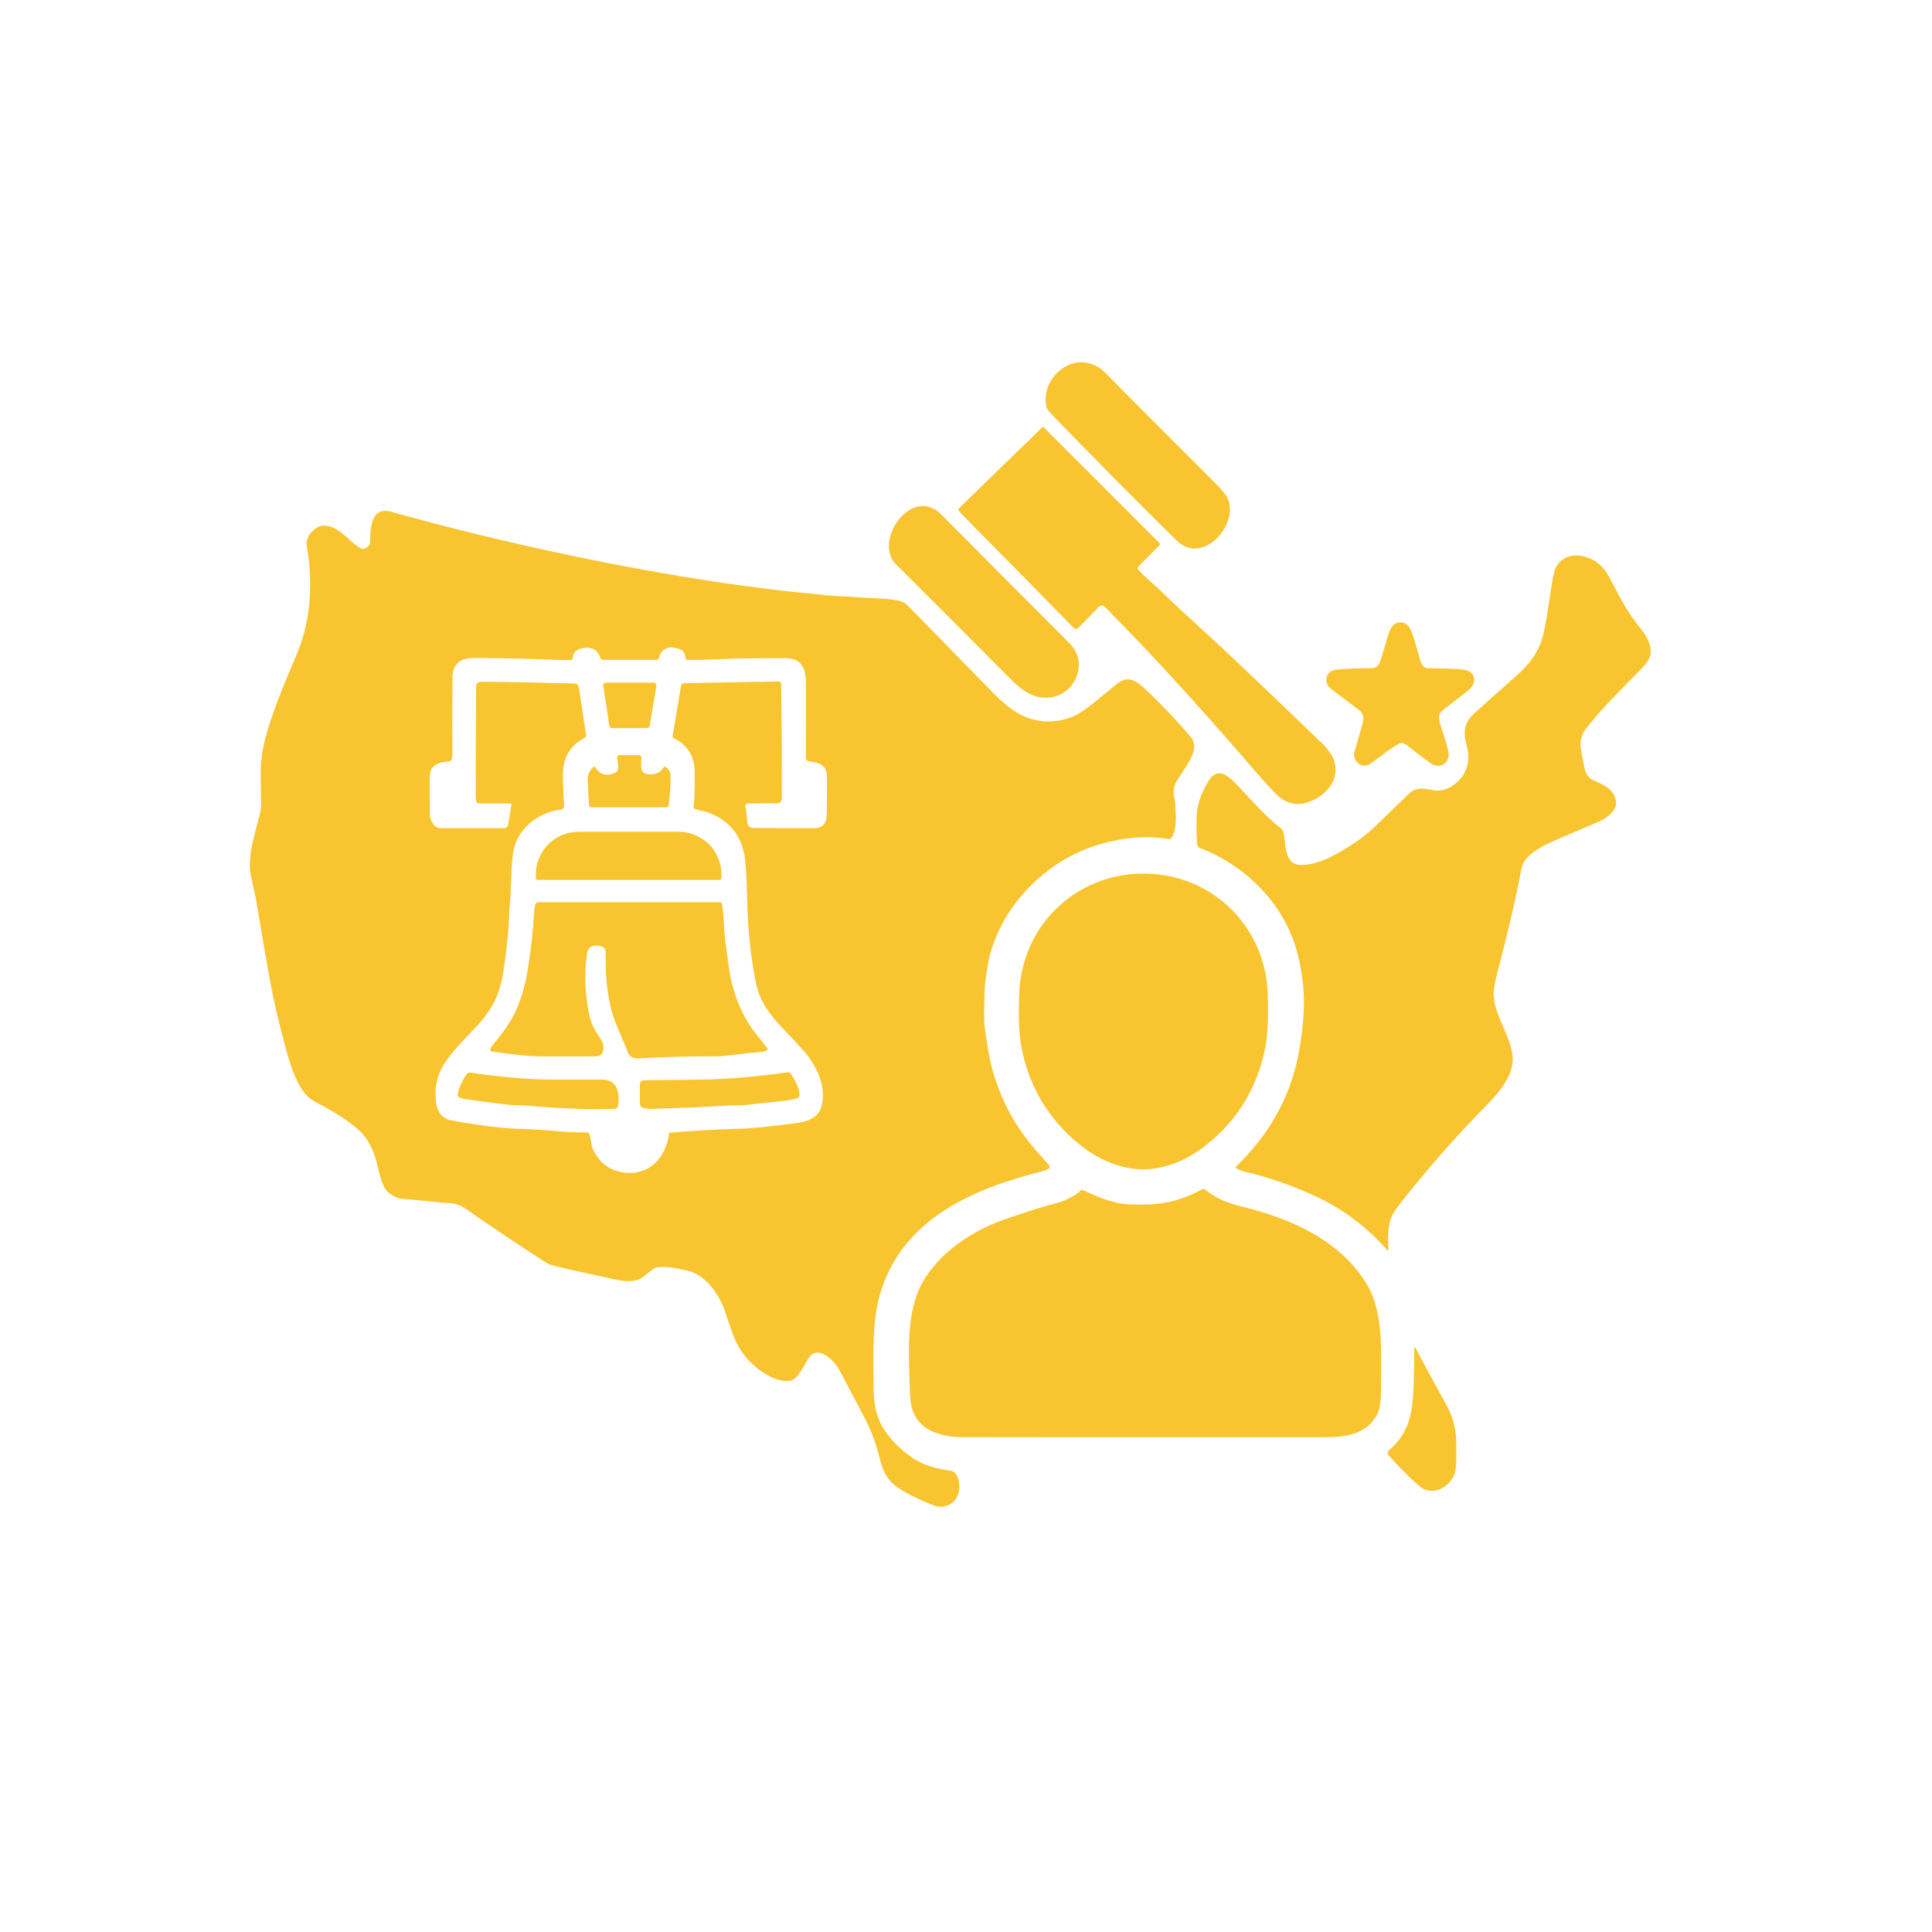 <svg width="1024" height="1024" viewBox="0 0 1024 1024" fill="none" xmlns="http://www.w3.org/2000/svg">
<path d="M554.61 215.57C552.57 206.24 558.31 196.62 567.04 193.17C572.113 191.17 577.253 191.7 582.46 194.76C583.66 195.467 586.133 197.76 589.88 201.64C595.353 207.32 613.393 225.43 644 255.97C647.66 259.623 649.9 262.37 650.72 264.21C656.89 277.99 637.43 300.02 623.69 286.53C604.717 267.917 582.977 246 558.47 220.78C556.643 218.9 555.47 217.467 554.95 216.48C554.797 216.195 554.683 215.889 554.61 215.57Z" fill="#F8C530"/>
<path d="M552.96 226.24L614.4 287.69C614.499 287.788 614.577 287.905 614.63 288.034C614.683 288.163 614.711 288.301 614.711 288.44C614.711 288.579 614.683 288.717 614.63 288.846C614.577 288.975 614.499 289.092 614.4 289.19L603.46 300.13C603.21 300.381 603.064 300.716 603.051 301.069C603.038 301.421 603.159 301.765 603.39 302.03C606.87 306.07 612.32 310.17 616.16 314.12C618.593 316.62 627.21 324.62 642.01 338.12C650.037 345.433 670.003 364.433 701.91 395.12C702.523 395.713 703.747 397.313 705.58 399.92C706.973 401.907 707.733 404.527 707.86 407.78C708.2 416.53 699.64 423.69 691.73 425.65C685.62 427.16 680.39 425.02 676.22 420.77C673.2 417.69 670.603 414.887 668.43 412.36C641.12 380.67 615.02 351.38 587.26 323.4C585.64 321.77 584.41 319.51 581.97 322.07C576.49 327.817 572.887 331.497 571.16 333.11C571.044 333.217 570.903 333.291 570.75 333.326C570.598 333.362 570.439 333.356 570.29 333.31C569.61 333.097 568.977 332.693 568.39 332.1C551.823 315.16 532.513 295.553 510.46 273.28C509.84 272.653 509.093 271.78 508.22 270.66C508.069 270.468 507.995 270.226 508.012 269.983C508.029 269.739 508.135 269.51 508.31 269.34L552.69 226.24C552.728 226.205 552.777 226.186 552.828 226.186C552.878 226.186 552.925 226.205 552.96 226.24Z" fill="#F8C530"/>
<path d="M550.91 369.51C545.27 368.43 540.72 365.01 536.28 360.55C513.66 337.797 493.2 317.32 474.9 299.12C463.07 287.35 481.43 259.45 496.94 270.94C497.533 271.373 499.07 272.84 501.55 275.34C524.463 298.447 546.13 320.217 566.55 340.65C571.05 345.157 572.666 350.273 571.4 356C569.31 365.44 560.43 371.33 550.91 369.51Z" fill="#F8C530"/>
<path d="M556.04 619.27C555.06 619.9 553.77 620.46 552.59 620.76C515.62 630.04 478.35 645.99 466.52 685.62C464.5 692.407 463.347 700.833 463.06 710.9C462.887 717.113 462.88 725.65 463.04 736.51C463.16 744.6 464.53 751.7 469.11 758.45C472.737 763.783 477.587 768.533 483.66 772.7C489.66 776.8 496.41 778.42 503.99 779.57C508.02 780.18 508.84 786.72 508.32 789.86C507.5 794.88 504.594 797.797 499.6 798.61C498.1 798.857 496.034 798.433 493.4 797.34C484.88 793.807 478.687 790.597 474.82 787.71C470.867 784.763 468.157 780.377 466.69 774.55C464.39 765.39 462.2 758.9 457.45 749.94C452.11 739.867 447.827 731.78 444.6 725.68C442.22 721.19 433.65 712.71 428.92 719.38C426.99 722.09 424.76 727.29 421.78 730.2C418.54 733.38 412.1 731.69 408.22 729.63C398.754 724.61 392.244 717.337 388.69 707.81C387.544 704.75 386.04 700.42 384.18 694.82C381.42 686.51 374 675.73 364.9 673.61C359.34 672.32 353.42 671.1 348.41 671.71C347.882 671.776 347.373 671.939 346.91 672.19C346.13 672.623 344.254 674.067 341.28 676.52C337.03 680.03 330.74 679.19 325.77 678.11C307.404 674.11 296.777 671.74 293.89 671C291.917 670.487 290.13 669.71 288.53 668.67C270.99 657.277 257.25 648.047 247.31 640.98C244.304 638.847 241.357 637.753 238.47 637.7C236.897 637.673 235.76 637.62 235.06 637.54C229.68 636.907 222.437 636.193 213.33 635.4C210.75 635.18 208.244 634.043 205.81 631.99C202.22 628.95 200.98 621.22 199.65 616.09C197.757 608.837 194.71 603.233 190.51 599.28C184.23 593.35 174.86 588.13 166.1 583.43C158.21 579.19 153.88 564.66 151.28 554.99C147.89 542.34 145.32 531.84 143.22 520.32C140.64 506.16 138.12 491.563 135.66 476.53C135.56 475.91 134.607 471.477 132.8 463.23C132.234 460.65 132.29 456.653 132.97 451.24C133.297 448.693 134.877 442.113 137.71 431.5C138.12 429.96 138.44 427.69 138.39 425.53C138.21 418.683 138.157 412.59 138.23 407.25C138.35 397.71 141.46 387.53 144.84 377.83C147.534 370.13 151.554 360.08 156.9 347.68C160.487 339.353 162.787 330.523 163.8 321.19C164.914 310.957 164.547 300.68 162.7 290.36C162.027 286.593 163.28 283.38 166.46 280.72C173.31 274.98 181.13 282.06 186.54 287.25C187.047 287.737 188.554 288.843 191.06 290.57C191.347 290.766 191.685 290.87 192.03 290.87C193.577 290.843 194.834 290.117 195.8 288.69C195.99 288.409 196.097 288.083 196.11 287.75C196.37 281.34 195.95 268.09 207.32 271.25C257.88 285.303 308.767 296.65 359.98 305.29C376.267 308.037 391.94 310.323 407 312.15C416.707 313.33 422.697 314.007 424.97 314.18C429.037 314.487 432.507 314.823 435.38 315.19C443.79 316.26 449.69 316.04 457.68 316.75C461.33 317.07 467.43 317.02 473.21 317.86C476.37 318.32 478.6 318.47 480.94 320.81C485.247 325.11 500.35 340.54 526.25 367.1C532.31 373.31 539.46 379.4 548.01 381.45C554.83 383.083 561.644 382.547 568.45 379.84C571.39 378.673 575.42 376.007 580.54 371.84C582.507 370.24 586.267 367.153 591.82 362.58C597.26 358.11 601.63 360.23 606.43 364.71C614.764 372.497 622.887 380.99 630.8 390.19C634.56 394.56 632.82 399.06 630.05 404.05C629.59 404.883 627.547 408.093 623.92 413.68C622.28 416.2 621.72 418.91 622.24 421.81C622.647 424.03 622.85 425.157 622.85 425.19C623.27 433.25 623.99 438.22 621.04 443.98C620.901 444.247 620.681 444.463 620.412 444.598C620.143 444.733 619.838 444.779 619.54 444.73C613.194 443.677 606.844 443.467 600.49 444.1C582.94 445.86 566.76 451.96 552.94 463.44C539.75 474.39 530.21 487.66 525.15 504.47C523.85 508.78 523.3 513.21 522.52 518.33C522.214 520.33 522.02 522.197 521.94 523.93C521.46 534.703 521.497 541.873 522.05 545.44C522.74 549.85 523.8 557.87 525.09 563.3C529.264 580.807 537.37 596.407 549.41 610.1C551.437 612.407 553.71 614.99 556.23 617.85C556.32 617.952 556.387 618.072 556.426 618.202C556.465 618.332 556.477 618.469 556.459 618.603C556.441 618.738 556.394 618.867 556.322 618.982C556.25 619.097 556.154 619.195 556.04 619.27ZM302.75 349.84C299.33 349.913 295.08 349.837 290 349.61C278.7 349.097 266.324 348.807 252.87 348.74C248.484 348.72 245.504 349.26 243.93 350.36C241.224 352.253 239.857 354.993 239.83 358.58C239.717 378.16 239.707 391.633 239.8 399C239.82 400.387 239.664 401.587 239.33 402.6C239.242 402.87 239.076 403.107 238.853 403.281C238.631 403.456 238.362 403.56 238.08 403.58C234.41 403.84 230.6 404.49 228.62 407.67C228.06 408.57 227.787 410.403 227.8 413.17C227.834 422.45 227.84 428.563 227.82 431.51C227.8 434.29 229.89 438.97 233.5 438.95C251.56 438.883 262.78 438.88 267.16 438.94C267.671 438.945 268.165 438.768 268.556 438.442C268.947 438.115 269.207 437.661 269.29 437.16L271.08 426.46C271.093 426.384 271.09 426.306 271.07 426.232C271.05 426.157 271.014 426.088 270.964 426.029C270.915 425.97 270.853 425.923 270.783 425.89C270.713 425.857 270.637 425.84 270.56 425.84H253.88C253.507 425.839 253.146 425.708 252.859 425.468C252.572 425.229 252.378 424.897 252.31 424.53C252.204 423.95 252.154 423.023 252.16 421.75C252.174 399.857 252.237 380.667 252.35 364.18C252.364 362.273 253.32 361.327 255.22 361.34C270.247 361.46 286.664 361.77 304.47 362.27C305.042 362.287 305.59 362.505 306.018 362.885C306.446 363.265 306.726 363.784 306.81 364.35L310.65 389.6C310.695 389.876 310.651 390.159 310.525 390.408C310.399 390.658 310.198 390.861 309.95 390.99C302.17 395.043 298.314 401.64 298.38 410.78C298.42 416.487 298.63 421.88 299.01 426.96C299.05 427.482 298.884 427.998 298.548 428.401C298.212 428.804 297.733 429.062 297.21 429.12C285.14 430.45 273.84 439.61 271.99 451.73C270.82 459.38 271.04 470.85 270.31 478.09C269.68 484.44 269.84 490.54 268.97 497.94C267.64 509.19 266.79 518.93 263.83 526.82C261.824 532.173 258.377 537.573 253.49 543.02C249.68 547.28 239.89 556.59 235.13 564.38C231.577 570.213 230.227 576.813 231.08 584.18C231.68 589.3 234.34 592.86 239.2 593.8C245.32 594.973 252.194 596.047 259.82 597.02C265.774 597.773 270.92 598.203 275.26 598.31C281.04 598.45 291.12 599.06 299.01 599.83C302.044 600.123 305.967 600.233 310.78 600.16C311.212 600.154 311.631 600.3 311.964 600.571C312.297 600.841 312.523 601.22 312.6 601.64L313.76 607.68C313.807 607.919 313.877 608.151 313.97 608.37C317.277 616.023 322.827 620.377 330.62 621.43C344.05 623.24 352.91 613.72 354.51 601.12C354.533 600.928 354.62 600.75 354.759 600.615C354.897 600.48 355.078 600.397 355.27 600.38C365.81 599.367 378.077 598.657 392.07 598.25C400.53 598.01 411.6 596.56 417.69 595.82C425.69 594.84 433.44 594.12 435.52 585.98C438.16 575.65 432.54 564.2 425.56 556.52C421.074 551.58 417.754 548.007 415.6 545.8C408.61 538.63 402.7 530.94 400.75 521.5C397.95 507.92 396.38 492.84 396.03 477.41C395.817 467.89 395.47 460.833 394.99 456.24C393.664 443.66 387.21 435.163 375.63 430.75C373.27 429.85 370.58 429.6 368.19 428.66C368.009 428.589 367.857 428.46 367.755 428.294C367.654 428.128 367.61 427.933 367.63 427.74C367.97 424.46 368.164 420.747 368.21 416.6C368.27 410.733 368.174 407.017 367.92 405.45C366.86 398.917 363.15 394.143 356.79 391.13C356.67 391.073 356.572 390.978 356.511 390.859C356.449 390.74 356.428 390.603 356.45 390.47L360.98 363.42C361.043 363.054 361.231 362.721 361.512 362.479C361.793 362.236 362.149 362.099 362.52 362.09L412.71 361.2C412.881 361.197 413.051 361.228 413.209 361.291C413.368 361.354 413.513 361.448 413.636 361.567C413.758 361.685 413.856 361.827 413.924 361.984C413.992 362.141 414.028 362.309 414.03 362.48C414.337 383.227 414.46 403.36 414.4 422.88C414.394 424.847 413.43 425.823 411.51 425.81C404.99 425.77 399.83 425.8 396.03 425.9C395.882 425.903 395.737 425.939 395.603 426.004C395.47 426.069 395.353 426.163 395.26 426.278C395.167 426.393 395.1 426.527 395.063 426.671C395.027 426.815 395.023 426.964 395.05 427.11C395.51 429.603 395.817 432.16 395.97 434.78C396.12 437.28 396.77 438.82 399.51 438.84C418.61 438.947 429.284 438.987 431.53 438.96C435.717 438.907 437.917 436.73 438.13 432.43C438.33 428.423 438.39 421.527 438.31 411.74C438.25 405.43 434.14 404.2 428.83 403.57C428.366 403.511 427.939 403.286 427.629 402.936C427.32 402.586 427.149 402.136 427.15 401.67C427.177 387.537 427.18 374.6 427.16 362.86C427.15 354.39 425.22 348.64 415.5 348.84C413.694 348.88 406.944 348.917 395.25 348.95C385.54 348.98 374.4 350.06 364.26 349.73C363.977 349.72 363.709 349.601 363.512 349.398C363.314 349.195 363.203 348.923 363.2 348.64C363.14 345.01 361.22 344.2 357.74 343.36C353.84 342.42 350.05 344.54 349.32 348.66C349.266 348.96 349.109 349.232 348.875 349.427C348.641 349.623 348.345 349.73 348.04 349.73H319.41C319.177 349.73 318.95 349.656 318.762 349.517C318.573 349.379 318.432 349.184 318.36 348.96C316.774 344.013 313.164 342.32 307.53 343.88C305.01 344.58 303.69 346.3 303.57 349.04C303.563 349.252 303.474 349.452 303.321 349.601C303.169 349.75 302.965 349.835 302.75 349.84Z" fill="#F8C530"/>
<path d="M735.899 662.5C735.9 662.557 735.884 662.614 735.852 662.661C735.82 662.709 735.774 662.745 735.721 662.766C735.667 662.787 735.609 662.79 735.553 662.777C735.497 662.763 735.447 662.733 735.409 662.69C724.809 650.82 712.789 641.34 697.909 634.36C685.383 628.48 672.656 624.033 659.729 621.02C658.116 620.64 656.656 620.067 655.349 619.3C655.26 619.247 655.184 619.174 655.127 619.087C655.07 619 655.034 618.9 655.021 618.797C655.008 618.694 655.02 618.589 655.054 618.49C655.089 618.392 655.145 618.303 655.219 618.23C672.829 601.09 684.319 581.12 688.579 556.83C689.899 549.283 690.709 542.34 691.009 536C691.483 526.08 690.383 515.903 687.709 505.47C681.119 479.69 660.839 459.04 636.089 449.5C635.632 449.324 635.235 449.021 634.944 448.628C634.654 448.235 634.482 447.767 634.449 447.28C634.169 442.96 634.103 438.113 634.249 432.74C634.419 426.25 636.849 420.05 640.389 414.25C642.309 411.08 644.259 409.15 648.099 410.16C650.469 410.78 654.529 414.79 655.919 416.28C663.889 424.77 670.509 432.41 679.049 439.2C679.883 439.867 680.409 441.063 680.629 442.79C681.509 449.55 681.229 459.36 691.089 458.41C695.923 457.95 700.629 456.55 705.209 454.21C715.116 449.143 723.156 443.593 729.329 437.56C733.056 433.913 738.846 428.3 746.699 420.72C750.559 416.99 754.659 417.83 760.509 418.97C762.649 419.39 766.349 418.53 768.569 417.29C776.519 412.83 779.839 404.63 777.499 395.71C775.569 388.36 775.459 383.54 781.519 377.99C786.273 373.637 793.313 367.35 802.639 359.13C809.759 352.86 815.609 346.39 818.039 336.02C819.086 331.547 820.563 322.767 822.469 309.68C823.256 304.32 824.236 300.89 825.409 299.39C829.409 294.28 835.109 293.33 841.259 295.44C846.173 297.127 849.959 300.437 852.619 305.37C859.569 318.26 862.349 324.32 869.809 333.42C872.489 336.693 874.169 340.11 874.849 343.67C875.679 348 872.899 351.45 869.589 354.85C855.629 369.21 849.239 375.17 840.549 386.34C838.129 389.447 837.266 393.08 837.959 397.24C838.793 402.233 839.529 405.947 840.169 408.38C840.809 410.793 842.299 412.53 844.639 413.59C850.029 416.04 855.719 418.34 856.529 424.99C857.089 429.53 851.419 433.81 847.449 435.48C840.203 438.533 833.659 441.327 827.819 443.86C819.629 447.41 807.869 452.23 806.379 460.4C803.766 474.673 799.536 492.993 793.689 515.36C792.389 520.327 791.719 523.863 791.679 525.97C791.429 537.68 800.189 547.67 801.679 559.27C802.949 569.22 794.829 578.84 787.799 585.94C771.569 602.33 755.279 620.96 740.509 640.01C735.169 646.9 735.579 653.98 735.899 662.5Z" fill="#F8C530"/>
<path d="M763.391 377.9C762.95 378.489 762.718 379.207 762.731 379.94C762.751 381.587 763.134 383.49 763.881 385.65C765.701 390.91 766.944 395.047 767.611 398.06C769.041 404.41 763.171 408.21 757.921 404.35C754.054 401.503 749.947 398.37 745.601 394.95C744.734 394.27 743.814 393.89 742.841 393.81C742.514 393.784 742.188 393.85 741.901 394C736.501 396.88 731.431 401.18 725.891 405.15C725.364 405.53 724.424 405.743 723.071 405.79C719.921 405.9 717.881 402.94 717.651 400.06C717.624 399.716 717.658 399.371 717.751 399.04C719.411 393.26 720.921 387.98 722.281 383.2C723.121 380.227 722.404 377.887 720.131 376.18C716.324 373.313 711.424 369.62 705.431 365.1C701.271 361.96 702.621 355.42 708.241 354.91C712.714 354.497 719.028 354.227 727.181 354.1C729.361 354.067 730.854 352.753 731.661 350.16C733.381 344.64 734.721 340.237 735.681 336.95C736.571 333.93 737.951 330.32 741.451 329.9C745.211 329.45 747.211 332.09 748.411 335.61C750.244 341.017 751.588 345.497 752.441 349.05C752.768 350.397 753.304 351.603 754.051 352.67C754.378 353.137 754.812 353.519 755.317 353.783C755.822 354.048 756.382 354.187 756.951 354.19C761.571 354.23 765.921 354.323 770.001 354.47C774.128 354.617 776.874 355.013 778.241 355.66C782.791 357.81 781.981 362.66 778.591 365.59C777.344 366.67 772.938 370.097 765.371 375.87C764.644 376.423 763.984 377.1 763.391 377.9Z" fill="#F8C530"/>
<path d="M347.91 363.56L344.37 384.68C344.311 385.03 344.13 385.347 343.859 385.576C343.588 385.805 343.245 385.93 342.89 385.93H324.45C324.093 385.929 323.747 385.801 323.476 385.568C323.204 385.335 323.025 385.013 322.97 384.66L319.75 363.54C319.717 363.325 319.731 363.106 319.79 362.898C319.85 362.689 319.954 362.496 320.096 362.331C320.238 362.167 320.413 362.035 320.611 361.945C320.808 361.855 321.023 361.809 321.24 361.81H346.43C346.648 361.81 346.864 361.857 347.062 361.949C347.26 362.041 347.436 362.175 347.576 362.341C347.717 362.508 347.82 362.703 347.878 362.914C347.936 363.124 347.947 363.345 347.91 363.56Z" fill="#F8C530"/>
<path d="M327.121 401.43C327.102 401.281 327.116 401.13 327.161 400.987C327.206 400.844 327.281 400.712 327.381 400.599C327.481 400.487 327.604 400.397 327.742 400.335C327.88 400.273 328.029 400.24 328.181 400.24H338.741C339.05 400.24 339.347 400.36 339.568 400.576C339.789 400.791 339.915 401.083 339.921 401.39C340.001 406.48 338.341 410.87 346.031 410.33C348.424 410.163 350.344 408.94 351.791 406.66C351.837 406.587 351.898 406.524 351.969 406.475C352.04 406.426 352.121 406.391 352.206 406.374C352.29 406.356 352.378 406.355 352.463 406.372C352.548 406.388 352.629 406.422 352.701 406.47C354.487 407.683 355.391 409.22 355.411 411.08C355.464 415.567 355.144 420.773 354.451 426.7C354.411 427.03 354.253 427.335 354.007 427.556C353.76 427.777 353.441 427.9 353.111 427.9H313.341C313.056 427.901 312.781 427.793 312.572 427.598C312.362 427.404 312.233 427.136 312.211 426.85C311.924 422.983 311.684 418.53 311.491 413.49C311.377 410.503 312.447 408.15 314.701 406.43C314.761 406.385 314.83 406.352 314.903 406.336C314.977 406.319 315.053 406.318 315.127 406.334C315.201 406.349 315.27 406.379 315.331 406.424C315.392 406.468 315.443 406.525 315.481 406.59C317.754 410.583 321.304 411.593 326.131 409.62C328.351 408.71 327.491 404.5 327.121 401.43Z" fill="#F8C530"/>
<path d="M285.071 466.41C284.779 466.41 284.499 466.294 284.293 466.088C284.087 465.882 283.971 465.602 283.971 465.31V463.56C283.971 457.532 286.365 451.75 290.628 447.487C294.891 443.225 300.672 440.83 306.701 440.83H359.681C365.709 440.83 371.491 443.225 375.753 447.487C380.016 451.75 382.411 457.532 382.411 463.56V465.31C382.411 465.602 382.295 465.882 382.089 466.088C381.882 466.294 381.602 466.41 381.311 466.41H285.071Z" fill="#F8C530"/>
<path d="M606.321 463.01C642.871 463.15 671.391 491.69 671.981 528.02C672.111 536.11 672.341 546.27 670.701 554.82C666.541 576.44 655.837 593.99 638.591 607.47C629.331 614.71 617.551 619.82 605.721 619.78C593.901 619.73 582.161 614.53 572.951 607.22C555.811 593.613 545.241 575.983 541.241 554.33C539.671 545.77 539.981 535.61 540.171 527.52C541.031 491.2 569.771 462.87 606.321 463.01Z" fill="#F8C530"/>
<path d="M259.85 555.92C260.11 555.34 260.584 554.623 261.27 553.77C265.73 548.22 269.91 542.97 272.76 537.09C275.834 530.75 278.074 523.47 279.48 515.25C281.247 504.923 282.467 494.173 283.14 483C283.22 481.68 283.42 480.49 283.74 479.43C283.846 479.067 284.067 478.747 284.37 478.52C284.673 478.293 285.042 478.17 285.42 478.17H381.47C381.796 478.17 382.111 478.289 382.356 478.504C382.601 478.719 382.759 479.017 382.8 479.34C383.314 483.453 383.61 486.773 383.69 489.3C383.93 497.32 384.87 501.87 386.3 512.49C387.96 524.86 392.59 537.76 400.55 547.77C404.244 552.41 406.244 554.947 406.55 555.38C406.645 555.512 406.706 555.665 406.73 555.826C406.754 555.987 406.74 556.151 406.688 556.305C406.636 556.459 406.549 556.599 406.433 556.713C406.317 556.827 406.175 556.911 406.02 556.96C402.78 557.98 399.58 557.79 395.69 558.28C387.264 559.347 382.2 559.877 380.5 559.87C366.06 559.797 352.23 560.157 339.01 560.95C335.93 561.13 333.65 560.42 332.56 557.3C330.56 551.59 325.99 542.82 324.18 535.81C322 527.35 320.96 518.48 321.06 509.2C321.087 506.227 321.034 504.423 320.9 503.79C320.56 502.217 319.107 501.357 316.54 501.21C313.4 501.023 311.607 502.417 311.16 505.39C309.594 515.95 310 526.883 312.38 538.19C313.56 543.79 316.25 547.37 319.12 551.87C319.253 552.089 319.357 552.321 319.43 552.56C319.99 554.527 319.967 556.283 319.36 557.83C319.13 558.424 318.705 558.937 318.138 559.302C317.571 559.668 316.89 559.869 316.18 559.88C309.067 559.98 299.62 559.99 287.84 559.91C278.48 559.85 270.13 558.63 260.6 557.29C260.451 557.27 260.308 557.215 260.184 557.129C260.059 557.043 259.957 556.929 259.884 556.796C259.811 556.663 259.77 556.515 259.764 556.363C259.759 556.211 259.788 556.059 259.85 555.92Z" fill="#F8C530"/>
<path d="M340.259 572.78C340.446 572.667 341.032 572.597 342.019 572.57C345.426 572.49 354.889 572.373 370.409 572.22C386.599 572.05 402.789 570.39 417.579 568.34C417.895 568.299 418.215 568.349 418.503 568.486C418.79 568.622 419.032 568.839 419.199 569.11C421.479 572.83 423.519 576.52 423.799 579.96C423.841 580.453 423.711 580.945 423.43 581.352C423.149 581.758 422.735 582.055 422.259 582.19C417.479 583.55 412.489 583.73 407.339 584.33C398.646 585.337 393.862 585.84 392.989 585.84C383.099 585.8 375.899 586.7 366.719 587.01C360.059 587.23 353.319 587.46 346.499 587.7C344.012 587.787 342.176 587.633 340.989 587.24C340.451 587.095 339.975 586.774 339.637 586.33C339.299 585.885 339.117 585.34 339.119 584.78L339.179 574.73C339.182 574.341 339.282 573.958 339.471 573.618C339.66 573.277 339.931 572.989 340.259 572.78Z" fill="#F8C530"/>
<path d="M327.639 585.9C327.56 586.389 327.314 586.835 326.945 587.165C326.575 587.494 326.104 587.687 325.609 587.71C314.229 588.22 302.149 587.57 293.359 587.1C288.426 586.84 284.866 586.573 282.679 586.3C277.849 585.7 273.479 586.01 268.459 585.43C260.006 584.443 252.766 583.487 246.739 582.56C245.506 582.373 244.476 582.09 243.649 581.71C243.27 581.537 242.962 581.239 242.776 580.865C242.591 580.492 242.539 580.067 242.629 579.66C243.356 576.413 244.859 573.04 247.139 569.54C247.391 569.154 247.751 568.85 248.174 568.667C248.598 568.484 249.065 568.429 249.519 568.51C253.399 569.197 260.486 570.053 270.779 571.08C287.379 572.73 301.239 572.16 319.499 572.2C327.319 572.21 328.619 579.83 327.639 585.9Z" fill="#F8C530"/>
<path d="M573.9 630.73C582.567 634.87 589.52 637.283 594.76 637.97C597.767 638.37 602.043 638.523 607.59 638.43C618.16 638.26 628.11 635.37 637.28 630.32C637.491 630.204 637.73 630.153 637.968 630.173C638.207 630.192 638.433 630.282 638.62 630.43C644.85 635.3 650.4 637.62 658.92 639.71C684.64 646.02 710.73 657.51 724.86 681.37C729.62 689.39 731.46 700.92 731.85 710.21C732.123 716.877 732.143 726.427 731.91 738.86C731.817 743.74 731.16 747.333 729.94 749.64C723.08 762.59 708.54 761.79 696.14 761.79C589.907 761.83 527.527 761.813 509 761.74C505.587 761.727 502.02 761.203 498.3 760.17C488.16 757.37 482.853 750.64 482.38 739.98C481.98 731.027 481.773 722.95 481.76 715.75C481.74 704.97 482.68 694.57 486.61 684.56C490.56 674.53 499.78 664.84 508.43 658.69C515.61 653.57 523.28 649.567 531.44 646.68C542.967 642.607 552.2 639.68 559.14 637.9C564.74 636.467 569.343 634.123 572.95 630.87C573.077 630.755 573.234 630.68 573.404 630.655C573.573 630.63 573.746 630.656 573.9 630.73Z" fill="#F8C530"/>
<path d="M749.569 714.51C749.565 714.428 749.589 714.347 749.638 714.281C749.687 714.216 749.758 714.169 749.837 714.15C749.917 714.131 750.001 714.141 750.075 714.177C750.148 714.214 750.206 714.275 750.239 714.35C754.113 721.837 759.509 731.82 766.429 744.3C769.383 749.627 771.133 755.11 771.679 760.75C771.806 762.023 771.873 766.203 771.879 773.29C771.886 777.257 771.466 780.16 770.619 782C767.839 788.03 761.229 791.96 754.879 789.35C753.446 788.757 750.803 786.57 746.949 782.79C742.669 778.583 738.996 774.75 735.929 771.29C735.772 771.112 735.653 770.904 735.577 770.68C735.501 770.455 735.472 770.217 735.489 769.98C735.507 769.743 735.572 769.513 735.68 769.301C735.788 769.09 735.938 768.903 736.119 768.75C740.513 765.043 743.769 760.597 745.889 755.41C747.469 751.543 748.503 746.093 748.989 739.06C749.383 733.32 749.576 725.137 749.569 714.51Z" fill="#F8C530"/>
</svg>
